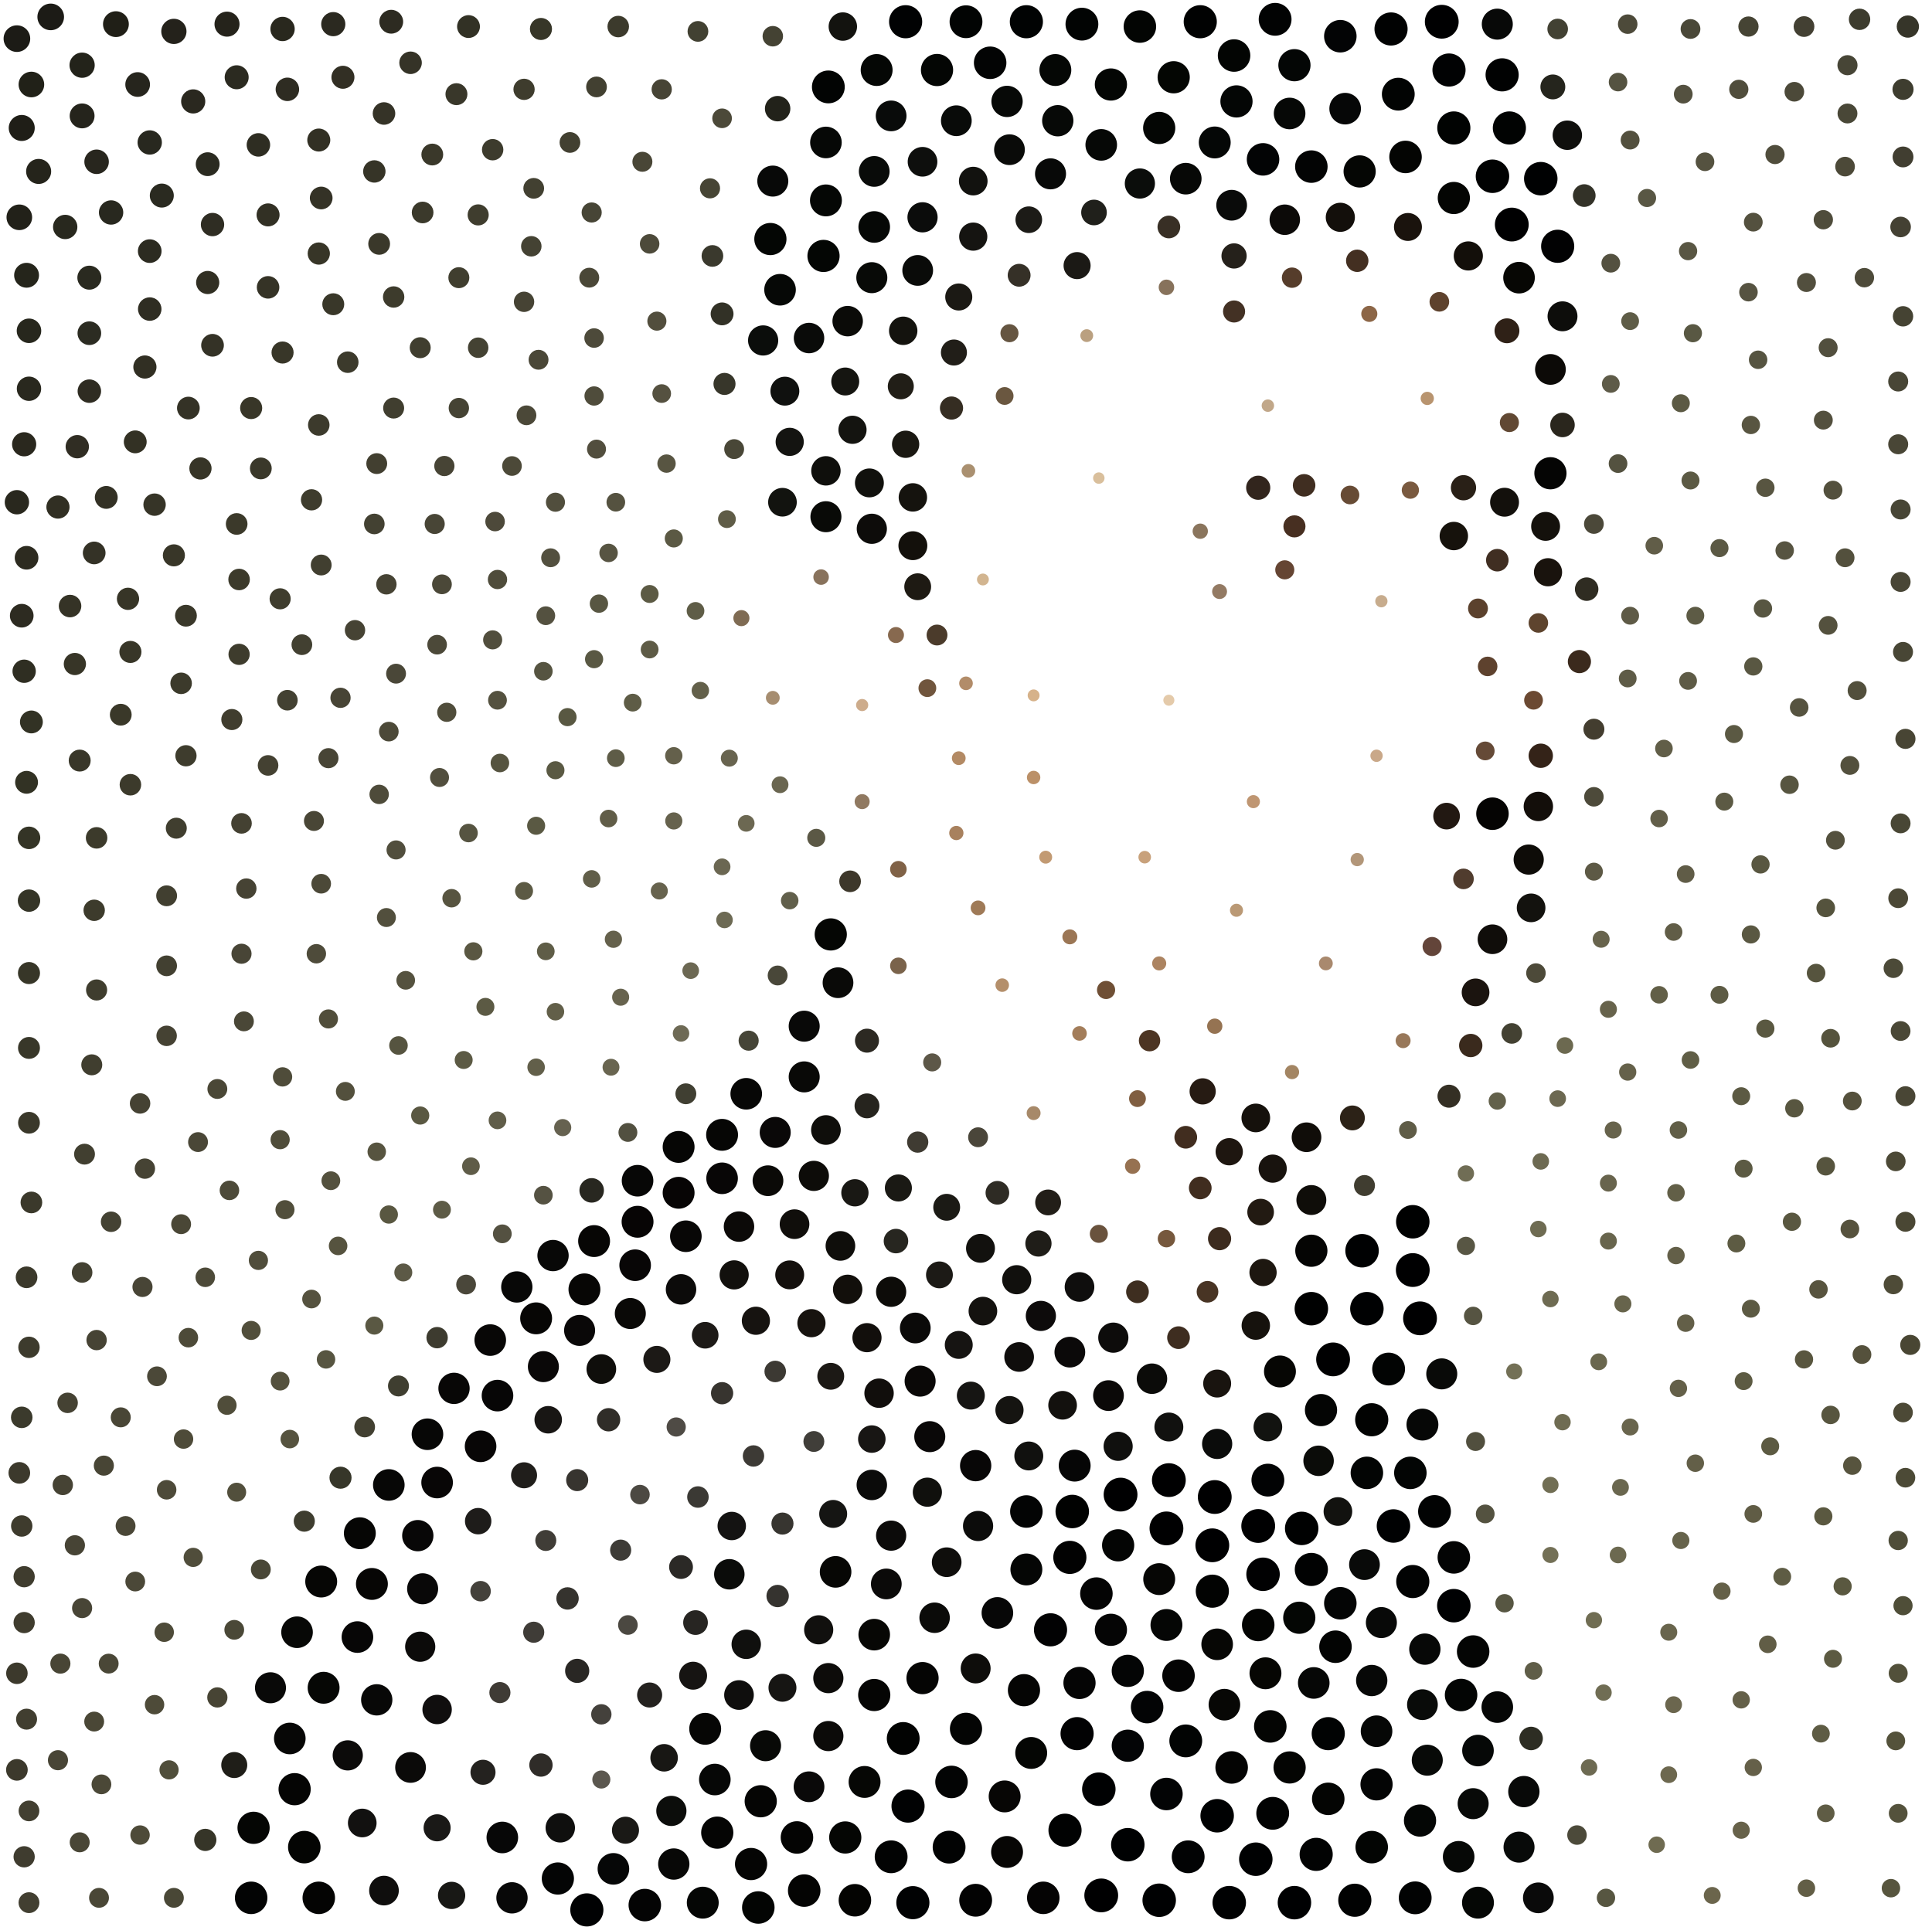 <?xml version="1.0" standalone="no" ?>
<!DOCTYPE svg PUBLIC "-//W3C//DTD SVG 1.1//EN" "http://www.w3.org/Graphics/SVG/1.1/DTD/svg11.dtd">
<svg width="800px" height="798px" xmlns="http://www.w3.org/2000/svg" version="1.1" >
	<circle cx="351" cy="133" r="6.306" fill="rgb(11,11,8)" />
	<circle cx="504" cy="598" r="6.25" fill="rgb(11,12,11)" />
	<circle cx="174" cy="682" r="6.25" fill="rgb(12,11,10)" />
	<circle cx="689" cy="310" r="3.646" fill="rgb(97,94,72)" />
	<circle cx="380" cy="473" r="4.403" fill="rgb(63,59,50)" />
	<circle cx="732" cy="681" r="3.646" fill="rgb(97,93,70)" />
	<circle cx="208" cy="761" r="6.542" fill="rgb(7,7,7)" />
	<circle cx="362" cy="702" r="6.667" fill="rgb(5,5,4)" />
	<circle cx="306" cy="702" r="6.14" fill="rgb(15,14,13)" />
	<circle cx="528" cy="8" r="6.796" fill="rgb(2,3,3)" />
	<circle cx="156" cy="704" r="6.481" fill="rgb(8,8,7)" />
	<circle cx="10" cy="278" r="4.828" fill="rgb(47,46,34)" />
	<circle cx="647" cy="589" r="3.398" fill="rgb(111,108,82)" />
	<circle cx="272" cy="563" r="5.6" fill="rgb(28,25,22)" />
	<circle cx="9" cy="632" r="4.43" fill="rgb(62,59,45)" />
	<circle cx="292" cy="553" r="5.512" fill="rgb(29,26,23)" />
	<circle cx="205" cy="216" r="4.046" fill="rgb(77,73,58)" />
	<circle cx="33" cy="763" r="4.142" fill="rgb(73,70,54)" />
	<circle cx="618" cy="337" r="6.731" fill="rgb(5,4,3)" />
	<circle cx="395" cy="146" r="5.385" fill="rgb(33,30,24)" />
	<circle cx="299" cy="488" r="6.542" fill="rgb(8,6,6)" />
	<circle cx="565" cy="648" r="6.364" fill="rgb(9,10,9)" />
	<circle cx="54" cy="270" r="4.575" fill="rgb(56,54,40)" />
	<circle cx="322" cy="661" r="4.636" fill="rgb(53,51,47)" />
	<circle cx="789" cy="306" r="4.167" fill="rgb(72,69,52)" />
	<circle cx="785" cy="721" r="3.889" fill="rgb(84,82,59)" />
	<circle cx="381" cy="572" r="6.422" fill="rgb(10,8,7)" />
	<circle cx="117" cy="146" r="4.575" fill="rgb(56,54,40)" />
	<circle cx="671" cy="616" r="3.483" fill="rgb(106,103,79)" />
	<circle cx="248" cy="250" r="3.804" fill="rgb(88,86,66)" />
	<circle cx="635" cy="290" r="3.889" fill="rgb(107,73,50)" />
	<circle cx="246" cy="514" r="6.604" fill="rgb(7,6,5)" />
	<circle cx="8" cy="610" r="4.487" fill="rgb(60,57,44)" />
	<circle cx="607" cy="516" r="3.784" fill="rgb(88,86,68)" />
	<circle cx="343" cy="719" r="6.25" fill="rgb(12,11,9)" />
	<circle cx="764" cy="231" r="3.911" fill="rgb(83,80,61)" />
	<circle cx="59" cy="533" r="4.167" fill="rgb(72,69,54)" />
	<circle cx="642" cy="644" r="3.333" fill="rgb(115,112,86)" />
	<circle cx="41" cy="786" r="4.118" fill="rgb(74,71,54)" />
	<circle cx="657" cy="244" r="4.861" fill="rgb(47,44,34)" />
	<circle cx="562" cy="356" r="2.745" fill="rgb(178,150,121)" />
	<circle cx="184" cy="193" r="4.192" fill="rgb(71,68,53)" />
	<circle cx="786" cy="693" r="3.933" fill="rgb(82,80,58)" />
	<circle cx="320" cy="289" r="2.857" fill="rgb(166,141,112)" />
	<circle cx="455" cy="741" r="6.931" fill="rgb(0,1,2)" />
	<circle cx="427" cy="726" r="6.604" fill="rgb(5,6,4)" />
	<circle cx="264" cy="489" r="6.542" fill="rgb(7,7,6)" />
	<circle cx="112" cy="699" r="6.422" fill="rgb(9,9,8)" />
	<circle cx="585" cy="526" r="7" fill="rgb(0,0,1)" />
	<circle cx="425" cy="9" r="6.863" fill="rgb(1,3,3)" />
	<circle cx="787" cy="241" r="4.142" fill="rgb(73,70,54)" />
	<circle cx="374" cy="137" r="5.882" fill="rgb(20,19,14)" />
	<circle cx="246" cy="140" r="4.046" fill="rgb(77,74,58)" />
	<circle cx="56" cy="655" r="4.094" fill="rgb(75,72,56)" />
	<circle cx="256" cy="11" r="4.459" fill="rgb(60,58,44)" />
	<circle cx="217" cy="37" r="4.403" fill="rgb(62,60,45)" />
	<circle cx="483" cy="743" r="6.731" fill="rgb(3,4,5)" />
	<circle cx="735" cy="64" r="3.977" fill="rgb(80,77,60)" />
	<circle cx="167" cy="527" r="3.723" fill="rgb(92,89,70)" />
	<circle cx="375" cy="184" r="5.645" fill="rgb(26,24,18)" />
	<circle cx="321" cy="568" r="4.459" fill="rgb(60,57,51)" />
	<circle cx="394" cy="169" r="4.795" fill="rgb(53,45,34)" />
	<circle cx="567" cy="130" r="3.333" fill="rgb(140,102,71)" />
	<circle cx="631" cy="742" r="6.481" fill="rgb(8,9,8)" />
	<circle cx="67" cy="81" r="4.965" fill="rgb(42,42,32)" />
	<circle cx="786" cy="372" r="4.094" fill="rgb(75,72,54)" />
	<circle cx="437" cy="29" r="6.604" fill="rgb(5,7,5)" />
	<circle cx="64" cy="209" r="4.636" fill="rgb(54,52,39)" />
	<circle cx="638" cy="313" r="5.036" fill="rgb(52,35,24)" />
	<circle cx="133" cy="366" r="4.07" fill="rgb(76,73,56)" />
	<circle cx="787" cy="427" r="4.094" fill="rgb(74,72,54)" />
	<circle cx="335" cy="740" r="6.364" fill="rgb(10,9,9)" />
	<circle cx="94" cy="10" r="5.185" fill="rgb(37,35,27)" />
	<circle cx="117" cy="12" r="5.036" fill="rgb(41,40,30)" />
	<circle cx="407" cy="543" r="5.932" fill="rgb(20,18,15)" />
	<circle cx="380" cy="112" r="6.364" fill="rgb(10,11,9)" />
	<circle cx="57" cy="35" r="5.109" fill="rgb(38,37,29)" />
	<circle cx="687" cy="412" r="3.627" fill="rgb(98,95,71)" />
	<circle cx="131" cy="395" r="4.023" fill="rgb(78,75,58)" />
	<circle cx="726" cy="92" r="3.889" fill="rgb(84,81,63)" />
	<circle cx="675" cy="58" r="3.911" fill="rgb(83,80,62)" />
	<circle cx="589" cy="706" r="6.364" fill="rgb(9,11,9)" />
	<circle cx="638" cy="74" r="6.931" fill="rgb(0,1,2)" />
	<circle cx="80" cy="42" r="5" fill="rgb(42,40,31)" />
	<circle cx="154" cy="656" r="6.604" fill="rgb(7,6,5)" />
	<circle cx="348" cy="516" r="6.14" fill="rgb(15,14,11)" />
	<circle cx="129" cy="207" r="4.403" fill="rgb(62,60,45)" />
	<circle cx="709" cy="785" r="3.5" fill="rgb(107,101,76)" />
	<circle cx="254" cy="774" r="6.542" fill="rgb(6,7,7)" />
	<circle cx="149" cy="635" r="6.604" fill="rgb(6,6,5)" />
	<circle cx="230" cy="319" r="3.743" fill="rgb(90,89,67)" />
	<circle cx="730" cy="252" r="3.804" fill="rgb(88,86,66)" />
	<circle cx="476" cy="431" r="4.43" fill="rgb(77,53,35)" />
	<circle cx="588" cy="754" r="6.667" fill="rgb(4,6,5)" />
	<circle cx="359" cy="554" r="6.034" fill="rgb(18,15,12)" />
	<circle cx="12" cy="403" r="4.575" fill="rgb(55,54,40)" />
	<circle cx="354" cy="787" r="6.731" fill="rgb(4,4,2)" />
	<circle cx="392" cy="647" r="6.14" fill="rgb(15,14,12)" />
	<circle cx="70" cy="733" r="3.977" fill="rgb(80,78,59)" />
	<circle cx="329" cy="507" r="6.14" fill="rgb(16,14,11)" />
	<circle cx="372" cy="492" r="5.6" fill="rgb(26,25,20)" />
	<circle cx="282" cy="428" r="3.415" fill="rgb(110,106,85)" />
	<circle cx="78" cy="554" r="4.046" fill="rgb(77,74,56)" />
	<circle cx="765" cy="47" r="4.118" fill="rgb(73,71,55)" />
	<circle cx="362" cy="71" r="6.364" fill="rgb(9,11,9)" />
	<circle cx="143" cy="452" r="3.911" fill="rgb(83,80,61)" />
	<circle cx="136" cy="314" r="4.167" fill="rgb(72,69,54)" />
	<circle cx="543" cy="69" r="6.731" fill="rgb(3,4,4)" />
	<circle cx="310" cy="431" r="4.167" fill="rgb(70,69,55)" />
	<circle cx="539" cy="633" r="6.931" fill="rgb(0,1,1)" />
	<circle cx="519" cy="332" r="2.713" fill="rgb(191,150,114)" />
	<circle cx="575" cy="567" r="6.796" fill="rgb(2,4,3)" />
	<circle cx="306" cy="508" r="6.306" fill="rgb(12,10,8)" />
	<circle cx="447" cy="533" r="6.14" fill="rgb(15,14,13)" />
	<circle cx="382" cy="90" r="6.25" fill="rgb(11,12,11)" />
	<circle cx="204" cy="265" r="3.955" fill="rgb(81,78,61)" />
	<circle cx="491" cy="721" r="6.796" fill="rgb(2,4,3)" />
	<circle cx="233" cy="467" r="3.553" fill="rgb(102,98,80)" />
	<circle cx="475" cy="707" r="6.731" fill="rgb(3,4,5)" />
	<circle cx="69" cy="400" r="4.294" fill="rgb(66,64,49)" />
	<circle cx="367" cy="656" r="6.364" fill="rgb(11,10,9)" />
	<circle cx="78" cy="169" r="4.698" fill="rgb(52,50,38)" />
	<circle cx="34" cy="666" r="4.167" fill="rgb(72,69,54)" />
	<circle cx="53" cy="248" r="4.605" fill="rgb(55,53,39)" />
	<circle cx="712" cy="412" r="3.704" fill="rgb(93,91,68)" />
	<circle cx="369" cy="535" r="6.25" fill="rgb(13,12,9)" />
	<circle cx="460" cy="35" r="6.667" fill="rgb(4,6,4)" />
	<circle cx="388" cy="263" r="4.321" fill="rgb(75,59,43)" />
	<circle cx="405" cy="471" r="4.118" fill="rgb(74,70,58)" />
	<circle cx="714" cy="332" r="3.723" fill="rgb(92,90,68)" />
	<circle cx="443" cy="388" r="3.097" fill="rgb(155,118,85)" />
	<circle cx="37" cy="115" r="4.965" fill="rgb(42,42,32)" />
	<circle cx="610" cy="684" r="6.731" fill="rgb(4,5,4)" />
	<circle cx="784" cy="532" r="4.023" fill="rgb(78,75,55)" />
	<circle cx="606" cy="202" r="5.224" fill="rgb(41,32,23)" />
	<circle cx="182" cy="322" r="3.933" fill="rgb(82,79,62)" />
	<circle cx="418" cy="584" r="5.833" fill="rgb(21,20,17)" />
	<circle cx="497" cy="492" r="4.698" fill="rgb(64,45,31)" />
	<circle cx="163" cy="169" r="4.348" fill="rgb(64,62,47)" />
	<circle cx="524" cy="693" r="6.604" fill="rgb(6,6,3)" />
	<circle cx="543" cy="518" r="6.667" fill="rgb(5,5,4)" />
	<circle cx="483" cy="673" r="6.604" fill="rgb(5,6,5)" />
	<circle cx="695" cy="575" r="3.59" fill="rgb(100,96,73)" />
	<circle cx="347" cy="407" r="6.364" fill="rgb(10,10,8)" />
	<circle cx="160" cy="380" r="3.933" fill="rgb(82,79,61)" />
	<circle cx="502" cy="640" r="7" fill="rgb(0,0,1)" />
	<circle cx="369" cy="769" r="6.796" fill="rgb(2,3,3)" />
	<circle cx="584" cy="610" r="6.731" fill="rgb(3,5,4)" />
	<circle cx="700" cy="199" r="3.723" fill="rgb(92,90,68)" />
	<circle cx="759" cy="687" r="3.723" fill="rgb(92,90,66)" />
	<circle cx="86" cy="68" r="4.93" fill="rgb(43,43,33)" />
	<circle cx="101" cy="423" r="4.118" fill="rgb(74,71,55)" />
	<circle cx="400" cy="9" r="6.796" fill="rgb(2,4,3)" />
	<circle cx="570" cy="739" r="6.667" fill="rgb(4,5,5)" />
	<circle cx="602" cy="53" r="6.863" fill="rgb(1,3,2)" />
	<circle cx="117" cy="446" r="4" fill="rgb(79,76,58)" />
	<circle cx="467" cy="692" r="6.667" fill="rgb(4,5,5)" />
	<circle cx="286" cy="402" r="3.448" fill="rgb(108,104,83)" />
	<circle cx="325" cy="162" r="5.983" fill="rgb(16,17,15)" />
	<circle cx="361" cy="596" r="5.691" fill="rgb(24,22,20)" />
	<circle cx="511" cy="23" r="6.731" fill="rgb(3,5,3)" />
	<circle cx="24" cy="210" r="4.795" fill="rgb(49,47,35)" />
	<circle cx="463" cy="599" r="6.034" fill="rgb(16,16,14)" />
	<circle cx="568" cy="765" r="6.731" fill="rgb(3,5,3)" />
	<circle cx="68" cy="676" r="4.023" fill="rgb(78,75,57)" />
	<circle cx="86" cy="117" r="4.795" fill="rgb(49,47,35)" />
	<circle cx="720" cy="37" r="3.977" fill="rgb(80,77,60)" />
	<circle cx="7" cy="16" r="5.512" fill="rgb(28,27,22)" />
	<circle cx="183" cy="242" r="4.094" fill="rgb(75,72,56)" />
	<circle cx="75" cy="283" r="4.459" fill="rgb(60,58,43)" />
	<circle cx="379" cy="550" r="6.364" fill="rgb(11,10,9)" />
	<circle cx="327" cy="528" r="5.983" fill="rgb(20,16,13)" />
	<circle cx="520" cy="463" r="5.932" fill="rgb(21,17,12)" />
	<circle cx="404" cy="691" r="6.195" fill="rgb(14,13,11)" />
	<circle cx="386" cy="440" r="3.743" fill="rgb(93,87,72)" />
	<circle cx="713" cy="659" r="3.59" fill="rgb(100,96,72)" />
	<circle cx="608" cy="106" r="6.034" fill="rgb(19,15,10)" />
	<circle cx="99" cy="271" r="4.403" fill="rgb(62,60,45)" />
	<circle cx="675" cy="591" r="3.518" fill="rgb(105,101,77)" />
	<circle cx="755" cy="174" r="3.911" fill="rgb(83,80,62)" />
	<circle cx="357" cy="292" r="2.518" fill="rgb(205,172,140)" />
	<circle cx="126" cy="630" r="4.375" fill="rgb(62,61,47)" />
	<circle cx="212" cy="193" r="4.07" fill="rgb(76,73,56)" />
	<circle cx="304" cy="528" r="6.034" fill="rgb(18,16,13)" />
	<circle cx="261" cy="544" r="6.422" fill="rgb(10,9,7)" />
	<circle cx="668" cy="468" r="3.535" fill="rgb(103,99,76)" />
	<circle cx="181" cy="757" r="5.6" fill="rgb(26,25,23)" />
	<circle cx="561" cy="787" r="6.863" fill="rgb(1,2,2)" />
	<circle cx="274" cy="37" r="4.192" fill="rgb(71,68,53)" />
	<circle cx="480" cy="654" r="6.604" fill="rgb(6,6,5)" />
	<circle cx="675" cy="133" r="3.684" fill="rgb(94,92,71)" />
	<circle cx="218" cy="172" r="4.094" fill="rgb(75,72,56)" />
	<circle cx="320" cy="75" r="6.422" fill="rgb(8,9,8)" />
	<circle cx="245" cy="88" r="4.167" fill="rgb(71,69,54)" />
	<circle cx="718" cy="304" r="3.743" fill="rgb(91,89,67)" />
	<circle cx="72" cy="230" r="4.575" fill="rgb(56,54,40)" />
	<circle cx="543" cy="542" r="6.931" fill="rgb(0,1,1)" />
	<circle cx="312" cy="603" r="4.43" fill="rgb(61,58,53)" />
	<circle cx="483" cy="513" r="3.608" fill="rgb(118,88,61)" />
	<circle cx="44" cy="206" r="4.73" fill="rgb(51,49,37)" />
	<circle cx="455" cy="198" r="2.373" fill="rgb(217,191,156)" />
	<circle cx="525" cy="591" r="5.932" fill="rgb(18,19,16)" />
	<circle cx="733" cy="599" r="3.723" fill="rgb(92,90,66)" />
	<circle cx="562" cy="108" r="4.636" fill="rgb(67,47,33)" />
	<circle cx="461" cy="554" r="6.25" fill="rgb(13,12,11)" />
	<circle cx="118" cy="501" r="3.955" fill="rgb(81,78,59)" />
	<circle cx="330" cy="761" r="6.731" fill="rgb(4,4,3)" />
	<circle cx="111" cy="89" r="4.762" fill="rgb(50,48,36)" />
	<circle cx="324" cy="699" r="5.785" fill="rgb(22,21,19)" />
	<circle cx="352" cy="365" r="4.487" fill="rgb(61,55,42)" />
	<circle cx="597" cy="569" r="6.422" fill="rgb(9,10,8)" />
	<circle cx="453" cy="88" r="5.303" fill="rgb(32,32,27)" />
	<circle cx="637" cy="334" r="6.087" fill="rgb(19,14,10)" />
	<circle cx="174" cy="144" r="4.348" fill="rgb(64,62,47)" />
	<circle cx="618" cy="73" r="6.931" fill="rgb(1,2,2)" />
	<circle cx="120" cy="596" r="3.846" fill="rgb(86,83,63)" />
	<circle cx="611" cy="411" r="5.738" fill="rgb(27,20,15)" />
	<circle cx="753" cy="534" r="3.825" fill="rgb(88,84,63)" />
	<circle cx="181" cy="614" r="6.542" fill="rgb(8,6,6)" />
	<circle cx="126" cy="765" r="6.731" fill="rgb(4,5,3)" />
	<circle cx="425" cy="626" r="6.731" fill="rgb(3,4,4)" />
	<circle cx="159" cy="47" r="4.667" fill="rgb(53,51,39)" />
	<circle cx="629" cy="115" r="6.542" fill="rgb(7,7,4)" />
	<circle cx="125" cy="267" r="4.294" fill="rgb(66,64,49)" />
	<circle cx="523" cy="652" r="6.931" fill="rgb(1,1,2)" />
	<circle cx="767" cy="607" r="3.825" fill="rgb(87,84,62)" />
	<circle cx="26" cy="615" r="4.217" fill="rgb(70,67,52)" />
	<circle cx="138" cy="126" r="4.545" fill="rgb(57,55,41)" />
	<circle cx="32" cy="185" r="4.828" fill="rgb(48,45,35)" />
	<circle cx="226" cy="638" r="4.348" fill="rgb(64,61,55)" />
	<circle cx="693" cy="706" r="3.483" fill="rgb(107,102,78)" />
	<circle cx="576" cy="12" r="6.863" fill="rgb(1,2,2)" />
	<circle cx="13" cy="35" r="5.303" fill="rgb(33,33,24)" />
	<circle cx="418" cy="62" r="6.364" fill="rgb(10,11,9)" />
	<circle cx="309" cy="681" r="6.087" fill="rgb(16,16,14)" />
	<circle cx="56" cy="183" r="4.73" fill="rgb(51,49,36)" />
	<circle cx="666" cy="490" r="3.518" fill="rgb(104,100,77)" />
	<circle cx="505" cy="513" r="4.795" fill="rgb(60,43,30)" />
	<circle cx="120" cy="720" r="6.542" fill="rgb(7,7,6)" />
	<circle cx="431" cy="545" r="6.25" fill="rgb(13,11,11)" />
	<circle cx="324" cy="631" r="4.575" fill="rgb(55,53,48)" />
	<circle cx="12" cy="137" r="5.072" fill="rgb(39,39,29)" />
	<circle cx="547" cy="584" r="6.667" fill="rgb(4,5,4)" />
	<circle cx="343" cy="36" r="6.796" fill="rgb(2,4,3)" />
	<circle cx="58" cy="760" r="4.023" fill="rgb(78,75,57)" />
	<circle cx="299" cy="130" r="4.73" fill="rgb(50,49,38)" />
	<circle cx="243" cy="791" r="6.863" fill="rgb(1,2,3)" />
	<circle cx="148" cy="678" r="6.542" fill="rgb(7,6,6)" />
	<circle cx="754" cy="718" r="3.684" fill="rgb(94,92,68)" />
	<circle cx="488" cy="554" r="4.698" fill="rgb(62,45,32)" />
	<circle cx="656" cy="81" r="4.698" fill="rgb(51,50,40)" />
	<circle cx="60" cy="484" r="4.217" fill="rgb(70,67,52)" />
	<circle cx="500" cy="535" r="4.487" fill="rgb(72,52,36)" />
	<circle cx="195" cy="483" r="3.665" fill="rgb(95,92,72)" />
	<circle cx="392" cy="500" r="5.556" fill="rgb(27,26,21)" />
	<circle cx="230" cy="208" r="3.955" fill="rgb(81,78,61)" />
	<circle cx="404" cy="787" r="6.796" fill="rgb(3,3,3)" />
	<circle cx="37" cy="138" r="4.895" fill="rgb(44,44,34)" />
	<circle cx="416" cy="164" r="3.684" fill="rgb(106,87,64)" />
	<circle cx="246" cy="273" r="3.763" fill="rgb(89,88,67)" />
	<circle cx="105" cy="757" r="6.667" fill="rgb(5,6,4)" />
	<circle cx="382" cy="695" r="6.667" fill="rgb(5,5,4)" />
	<circle cx="98" cy="618" r="3.933" fill="rgb(82,79,60)" />
	<circle cx="60" cy="152" r="4.795" fill="rgb(49,47,35)" />
	<circle cx="546" cy="605" r="6.306" fill="rgb(11,12,9)" />
	<circle cx="405" cy="632" r="6.25" fill="rgb(12,12,11)" />
	<circle cx="572" cy="249" r="2.536" fill="rgb(199,172,141)" />
	<circle cx="267" cy="789" r="6.731" fill="rgb(4,4,4)" />
	<circle cx="686" cy="764" r="3.415" fill="rgb(111,107,81)" />
	<circle cx="712" cy="227" r="3.743" fill="rgb(91,89,68)" />
	<circle cx="566" cy="610" r="6.731" fill="rgb(3,5,4)" />
	<circle cx="309" cy="453" r="6.542" fill="rgb(7,7,6)" />
	<circle cx="532" cy="91" r="6.306" fill="rgb(12,10,8)" />
	<circle cx="62" cy="59" r="5.036" fill="rgb(40,40,31)" />
	<circle cx="756" cy="751" r="3.665" fill="rgb(95,92,69)" />
	<circle cx="239" cy="613" r="4.575" fill="rgb(55,52,47)" />
	<circle cx="456" cy="785" r="7" fill="rgb(0,0,1)" />
	<circle cx="94" cy="582" r="3.977" fill="rgb(80,77,58)" />
	<circle cx="698" cy="362" r="3.665" fill="rgb(96,92,71)" />
	<circle cx="579" cy="39" r="6.796" fill="rgb(2,4,3)" />
	<circle cx="600" cy="454" r="4.762" fill="rgb(52,47,36)" />
	<circle cx="350" cy="761" r="6.667" fill="rgb(5,6,4)" />
	<circle cx="550" cy="718" r="6.863" fill="rgb(1,3,3)" />
	<circle cx="318" cy="489" r="6.364" fill="rgb(11,10,7)" />
	<circle cx="597" cy="9" r="7" fill="rgb(0,0,1)" />
	<circle cx="743" cy="459" r="3.804" fill="rgb(88,86,64)" />
	<circle cx="156" cy="192" r="4.321" fill="rgb(66,63,48)" />
	<circle cx="65" cy="570" r="4.094" fill="rgb(75,72,56)" />
	<circle cx="424" cy="700" r="6.667" fill="rgb(5,5,4)" />
	<circle cx="745" cy="293" r="3.846" fill="rgb(86,83,64)" />
	<circle cx="99" cy="240" r="4.459" fill="rgb(60,58,43)" />
	<circle cx="353" cy="178" r="5.833" fill="rgb(20,20,16)" />
	<circle cx="111" cy="317" r="4.268" fill="rgb(68,65,50)" />
	<circle cx="222" cy="342" r="3.743" fill="rgb(90,89,67)" />
	<circle cx="315" cy="746" r="6.667" fill="rgb(5,5,4)" />
	<circle cx="397" cy="557" r="5.785" fill="rgb(22,20,18)" />
	<circle cx="107" cy="522" r="3.977" fill="rgb(80,77,59)" />
	<circle cx="725" cy="176" r="3.804" fill="rgb(88,85,65)" />
	<circle cx="333" cy="783" r="6.731" fill="rgb(4,4,3)" />
	<circle cx="625" cy="175" r="3.955" fill="rgb(97,72,51)" />
	<circle cx="132" cy="105" r="4.605" fill="rgb(55,53,39)" />
	<circle cx="739" cy="228" r="3.825" fill="rgb(87,84,65)" />
	<circle cx="206" cy="240" r="4" fill="rgb(79,76,59)" />
	<circle cx="438" cy="50" r="6.481" fill="rgb(7,9,7)" />
	<circle cx="633" cy="356" r="6.25" fill="rgb(14,12,8)" />
	<circle cx="371" cy="263" r="3.318" fill="rgb(135,105,79)" />
	<circle cx="758" cy="430" r="3.867" fill="rgb(85,83,61)" />
	<circle cx="69" cy="371" r="4.321" fill="rgb(65,63,48)" />
	<circle cx="785" cy="481" r="4.07" fill="rgb(76,73,54)" />
	<circle cx="327" cy="373" r="3.627" fill="rgb(97,95,75)" />
	<circle cx="393" cy="765" r="6.796" fill="rgb(2,3,3)" />
	<circle cx="159" cy="783" r="6.14" fill="rgb(15,14,13)" />
	<circle cx="691" cy="676" r="3.518" fill="rgb(105,101,77)" />
	<circle cx="8" cy="90" r="5.303" fill="rgb(34,33,25)" />
	<circle cx="444" cy="626" r="6.931" fill="rgb(1,2,1)" />
	<circle cx="33" cy="315" r="4.545" fill="rgb(57,55,41)" />
	<circle cx="535" cy="115" r="4.217" fill="rgb(86,61,43)" />
	<circle cx="474" cy="355" r="2.602" fill="rgb(200,161,123)" />
	<circle cx="415" cy="408" r="2.8" fill="rgb(180,143,107)" />
	<circle cx="748" cy="117" r="3.933" fill="rgb(82,79,62)" />
	<circle cx="699" cy="104" r="3.784" fill="rgb(89,86,67)" />
	<circle cx="28" cy="581" r="4.242" fill="rgb(69,66,51)" />
	<circle cx="299" cy="359" r="3.465" fill="rgb(107,103,82)" />
	<circle cx="183" cy="501" r="3.704" fill="rgb(93,91,70)" />
	<circle cx="104" cy="551" r="3.955" fill="rgb(81,78,59)" />
	<circle cx="48" cy="10" r="5.344" fill="rgb(32,31,23)" />
	<circle cx="624" cy="137" r="5.147" fill="rgb(47,33,23)" />
	<circle cx="527" cy="484" r="5.833" fill="rgb(24,19,14)" />
	<circle cx="509" cy="788" r="6.931" fill="rgb(0,1,2)" />
	<circle cx="623" cy="208" r="5.983" fill="rgb(19,16,12)" />
	<circle cx="616" cy="276" r="4.046" fill="rgb(94,66,46)" />
	<circle cx="316" cy="141" r="6.25" fill="rgb(11,13,11)" />
	<circle cx="45" cy="689" r="4.118" fill="rgb(74,71,55)" />
	<circle cx="319" cy="99" r="6.667" fill="rgb(4,6,4)" />
	<circle cx="536" cy="788" r="6.931" fill="rgb(0,1,2)" />
	<circle cx="498" cy="452" r="5.426" fill="rgb(38,27,19)" />
	<circle cx="635" cy="692" r="3.665" fill="rgb(95,93,72)" />
	<circle cx="181" cy="554" r="4.43" fill="rgb(61,59,47)" />
	<circle cx="783" cy="782" r="3.825" fill="rgb(87,85,62)" />
	<circle cx="133" cy="82" r="4.698" fill="rgb(52,50,38)" />
	<circle cx="435" cy="72" r="6.422" fill="rgb(8,9,8)" />
	<circle cx="610" cy="747" r="6.422" fill="rgb(8,10,8)" />
	<circle cx="555" cy="664" r="6.731" fill="rgb(4,5,5)" />
	<circle cx="82" cy="473" r="4.118" fill="rgb(74,71,55)" />
	<circle cx="663" cy="389" r="3.518" fill="rgb(104,100,77)" />
	<circle cx="40" cy="347" r="4.459" fill="rgb(60,58,43)" />
	<circle cx="40" cy="555" r="4.217" fill="rgb(70,67,52)" />
	<circle cx="260" cy="469" r="3.911" fill="rgb(82,80,64)" />
	<circle cx="766" cy="509" r="3.867" fill="rgb(86,82,61)" />
	<circle cx="433" cy="355" r="2.672" fill="rgb(194,154,115)" />
	<circle cx="165" cy="433" r="3.846" fill="rgb(86,84,64)" />
	<circle cx="660" cy="302" r="4.348" fill="rgb(67,61,47)" />
	<circle cx="157" cy="329" r="4.023" fill="rgb(78,75,58)" />
	<circle cx="637" cy="258" r="4.046" fill="rgb(94,68,46)" />
	<circle cx="212" cy="786" r="6.481" fill="rgb(8,8,8)" />
	<circle cx="58" cy="457" r="4.242" fill="rgb(69,66,51)" />
	<circle cx="255" cy="314" r="3.665" fill="rgb(94,92,71)" />
	<circle cx="102" cy="368" r="4.217" fill="rgb(70,67,52)" />
	<circle cx="786" cy="158" r="4.142" fill="rgb(72,70,54)" />
	<circle cx="618" cy="389" r="6.14" fill="rgb(16,13,10)" />
	<circle cx="301" cy="215" r="3.684" fill="rgb(95,92,71)" />
	<circle cx="483" cy="119" r="3.211" fill="rgb(135,114,91)" />
	<circle cx="511" cy="106" r="5.224" fill="rgb(37,33,27)" />
	<circle cx="344" cy="570" r="5.556" fill="rgb(28,25,21)" />
	<circle cx="374" cy="720" r="6.796" fill="rgb(2,3,2)" />
	<circle cx="190" cy="115" r="4.348" fill="rgb(64,62,47)" />
	<circle cx="428" cy="461" r="2.881" fill="rgb(167,137,105)" />
	<circle cx="295" cy="106" r="4.487" fill="rgb(58,57,45)" />
	<circle cx="323" cy="325" r="3.483" fill="rgb(106,102,80)" />
	<circle cx="606" cy="364" r="4.268" fill="rgb(80,60,46)" />
	<circle cx="225" cy="566" r="6.422" fill="rgb(10,8,8)" />
	<circle cx="252" cy="588" r="4.828" fill="rgb(48,45,40)" />
	<circle cx="338" cy="347" r="3.743" fill="rgb(91,88,69)" />
	<circle cx="11" cy="529" r="4.487" fill="rgb(59,57,43)" />
	<circle cx="477" cy="571" r="6.306" fill="rgb(11,11,9)" />
	<circle cx="245" cy="493" r="5.072" fill="rgb(40,39,32)" />
	<circle cx="700" cy="12" r="4.094" fill="rgb(74,72,56)" />
	<circle cx="378" cy="788" r="6.863" fill="rgb(1,2,3)" />
	<circle cx="458" cy="410" r="3.763" fill="rgb(111,79,53)" />
	<circle cx="729" cy="358" r="3.784" fill="rgb(89,87,65)" />
	<circle cx="641" cy="237" r="5.833" fill="rgb(25,19,13)" />
	<circle cx="725" cy="542" r="3.723" fill="rgb(92,90,67)" />
	<circle cx="642" cy="153" r="6.364" fill="rgb(12,10,7)" />
	<circle cx="39" cy="377" r="4.43" fill="rgb(61,59,44)" />
	<circle cx="266" cy="67" r="4.142" fill="rgb(73,70,54)" />
	<circle cx="787" cy="211" r="4.142" fill="rgb(72,70,54)" />
	<circle cx="170" cy="732" r="6.364" fill="rgb(11,10,9)" />
	<circle cx="645" cy="102" r="6.863" fill="rgb(2,2,3)" />
	<circle cx="600" cy="29" r="6.863" fill="rgb(1,2,3)" />
	<circle cx="764" cy="69" r="4.07" fill="rgb(76,73,56)" />
	<circle cx="585" cy="506" r="6.931" fill="rgb(0,1,1)" />
	<circle cx="12" cy="750" r="4.294" fill="rgb(66,63,49)" />
	<circle cx="667" cy="109" r="3.889" fill="rgb(84,81,64)" />
	<circle cx="674" cy="281" r="3.684" fill="rgb(94,91,71)" />
	<circle cx="637" cy="786" r="6.364" fill="rgb(10,10,10)" />
	<circle cx="288" cy="253" r="3.665" fill="rgb(95,93,71)" />
	<circle cx="323" cy="120" r="6.542" fill="rgb(6,8,6)" />
	<circle cx="459" cy="578" r="6.364" fill="rgb(11,9,8)" />
	<circle cx="34" cy="48" r="5.147" fill="rgb(37,36,28)" />
	<circle cx="217" cy="611" r="5.385" fill="rgb(32,30,27)" />
	<circle cx="400" cy="283" r="2.823" fill="rgb(178,140,105)" />
	<circle cx="394" cy="738" r="6.731" fill="rgb(3,4,4)" />
	<circle cx="568" cy="696" r="6.481" fill="rgb(7,8,7)" />
	<circle cx="642" cy="615" r="3.365" fill="rgb(113,110,84)" />
	<circle cx="321" cy="469" r="6.422" fill="rgb(10,8,8)" />
	<circle cx="413" cy="494" r="4.895" fill="rgb(46,43,36)" />
	<circle cx="724" cy="11" r="4.192" fill="rgb(70,68,52)" />
	<circle cx="693" cy="386" r="3.646" fill="rgb(97,93,71)" />
	<circle cx="666" cy="418" r="3.535" fill="rgb(103,99,76)" />
	<circle cx="309" cy="341" r="3.448" fill="rgb(108,104,82)" />
	<circle cx="467" cy="764" r="6.931" fill="rgb(0,1,2)" />
	<circle cx="225" cy="495" r="3.867" fill="rgb(85,82,66)" />
	<circle cx="341" cy="106" r="6.667" fill="rgb(4,6,4)" />
	<circle cx="564" cy="518" r="6.931" fill="rgb(0,1,2)" />
	<circle cx="272" cy="133" r="3.955" fill="rgb(82,78,61)" />
	<circle cx="726" cy="732" r="3.59" fill="rgb(101,96,73)" />
	<circle cx="421" cy="530" r="6.034" fill="rgb(17,16,13)" />
	<circle cx="612" cy="788" r="6.604" fill="rgb(5,7,5)" />
	<circle cx="132" cy="786" r="6.731" fill="rgb(4,4,3)" />
	<circle cx="324" cy="208" r="5.932" fill="rgb(18,19,15)" />
	<circle cx="300" cy="381" r="3.431" fill="rgb(109,106,84)" />
	<circle cx="747" cy="563" r="3.784" fill="rgb(89,86,63)" />
	<circle cx="11" cy="231" r="4.895" fill="rgb(45,43,32)" />
	<circle cx="357" cy="332" r="3.111" fill="rgb(144,121,97)" />
	<circle cx="229" cy="520" r="6.481" fill="rgb(8,8,7)" />
	<circle cx="467" cy="723" r="6.667" fill="rgb(4,5,6)" />
	<circle cx="299" cy="577" r="4.605" fill="rgb(55,52,47)" />
	<circle cx="278" cy="750" r="6.25" fill="rgb(12,13,11)" />
	<circle cx="302" cy="652" r="6.306" fill="rgb(11,12,10)" />
	<circle cx="170" cy="26" r="4.667" fill="rgb(53,51,39)" />
	<circle cx="612" cy="252" r="4.118" fill="rgb(91,65,45)" />
	<circle cx="344" cy="387" r="6.667" fill="rgb(5,6,4)" />
	<circle cx="362" cy="677" r="6.542" fill="rgb(7,7,5)" />
	<circle cx="584" cy="203" r="3.571" fill="rgb(121,89,63)" />
	<circle cx="405" cy="376" r="3.057" fill="rgb(159,122,87)" />
	<circle cx="418" cy="138" r="3.743" fill="rgb(101,85,65)" />
	<circle cx="95" cy="493" r="4.046" fill="rgb(77,74,57)" />
	<circle cx="288" cy="672" r="5.109" fill="rgb(39,37,34)" />
	<circle cx="13" cy="299" r="4.73" fill="rgb(50,50,36)" />
	<circle cx="706" cy="67" r="3.867" fill="rgb(85,82,64)" />
	<circle cx="299" cy="49" r="4.07" fill="rgb(76,73,57)" />
	<circle cx="454" cy="660" r="6.731" fill="rgb(4,4,4)" />
	<circle cx="7" cy="208" r="5.036" fill="rgb(41,40,30)" />
	<circle cx="322" cy="404" r="4.118" fill="rgb(73,71,57)" />
	<circle cx="224" cy="12" r="4.575" fill="rgb(55,54,40)" />
	<circle cx="342" cy="195" r="6.087" fill="rgb(15,15,12)" />
	<circle cx="396" cy="50" r="6.364" fill="rgb(9,11,9)" />
	<circle cx="260" cy="673" r="4.07" fill="rgb(75,72,65)" />
	<circle cx="129" cy="538" r="3.867" fill="rgb(85,82,63)" />
	<circle cx="97" cy="731" r="5.385" fill="rgb(31,30,24)" />
	<circle cx="417" cy="42" r="6.481" fill="rgb(7,9,7)" />
	<circle cx="416" cy="744" r="6.604" fill="rgb(7,6,5)" />
	<circle cx="269" cy="702" r="5.185" fill="rgb(36,34,31)" />
	<circle cx="627" cy="568" r="3.333" fill="rgb(115,112,86)" />
	<circle cx="141" cy="612" r="4.575" fill="rgb(54,54,41)" />
	<circle cx="724" cy="121" r="3.846" fill="rgb(86,83,65)" />
	<circle cx="340" cy="239" r="3.211" fill="rgb(136,114,92)" />
	<circle cx="345" cy="627" r="5.785" fill="rgb(21,21,19)" />
	<circle cx="240" cy="551" r="6.422" fill="rgb(10,8,8)" />
	<circle cx="75" cy="507" r="4.118" fill="rgb(74,71,54)" />
	<circle cx="232" cy="757" r="6.087" fill="rgb(15,15,14)" />
	<circle cx="509" cy="477" r="5.645" fill="rgb(30,22,16)" />
	<circle cx="188" cy="575" r="6.481" fill="rgb(8,7,6)" />
	<circle cx="29" cy="251" r="4.667" fill="rgb(53,51,38)" />
	<circle cx="694" cy="494" r="3.627" fill="rgb(98,95,71)" />
	<circle cx="674" cy="10" r="4.046" fill="rgb(77,74,58)" />
	<circle cx="743" cy="38" r="4.07" fill="rgb(76,73,57)" />
	<circle cx="246" cy="164" r="4" fill="rgb(79,76,59)" />
	<circle cx="653" cy="760" r="4.046" fill="rgb(76,74,58)" />
	<circle cx="223" cy="149" r="4.118" fill="rgb(74,71,55)" />
	<circle cx="116" cy="572" r="3.889" fill="rgb(84,81,61)" />
	<circle cx="46" cy="88" r="5.036" fill="rgb(40,40,31)" />
	<circle cx="165" cy="574" r="4.348" fill="rgb(63,62,48)" />
	<circle cx="307" cy="256" r="3.333" fill="rgb(127,107,83)" />
	<circle cx="389" cy="528" r="5.556" fill="rgb(28,26,22)" />
	<circle cx="273" cy="369" r="3.535" fill="rgb(103,99,78)" />
	<circle cx="156" cy="477" r="3.825" fill="rgb(87,84,64)" />
	<circle cx="263" cy="524" r="6.542" fill="rgb(8,6,6)" />
	<circle cx="443" cy="560" r="6.364" fill="rgb(11,9,9)" />
	<circle cx="530" cy="568" r="6.604" fill="rgb(6,6,4)" />
	<circle cx="605" cy="702" r="6.731" fill="rgb(3,5,4)" />
	<circle cx="175" cy="658" r="6.422" fill="rgb(9,8,8)" />
	<circle cx="404" cy="607" r="6.481" fill="rgb(8,7,7)" />
	<circle cx="11" cy="712" r="4.348" fill="rgb(65,62,48)" />
	<circle cx="456" cy="60" r="6.542" fill="rgb(6,8,6)" />
	<circle cx="541" cy="471" r="6.14" fill="rgb(16,13,9)" />
	<circle cx="335" cy="140" r="6.306" fill="rgb(10,11,9)" />
	<circle cx="593" cy="392" r="3.955" fill="rgb(99,69,58)" />
	<circle cx="544" cy="697" r="6.542" fill="rgb(6,7,6)" />
	<circle cx="425" cy="650" r="6.604" fill="rgb(5,6,5)" />
	<circle cx="137" cy="489" r="3.889" fill="rgb(84,81,62)" />
	<circle cx="565" cy="491" r="4.348" fill="rgb(64,61,48)" />
	<circle cx="299" cy="470" r="6.604" fill="rgb(6,6,5)" />
	<circle cx="43" cy="607" r="4.167" fill="rgb(72,69,53)" />
	<circle cx="201" cy="417" r="3.723" fill="rgb(92,90,68)" />
	<circle cx="765" cy="27" r="4.167" fill="rgb(71,69,54)" />
	<circle cx="770" cy="8" r="4.43" fill="rgb(61,60,46)" />
	<circle cx="337" cy="487" r="6.25" fill="rgb(13,12,9)" />
	<circle cx="756" cy="483" r="3.846" fill="rgb(86,84,62)" />
	<circle cx="222" cy="442" r="3.627" fill="rgb(98,95,74)" />
	<circle cx="604" cy="769" r="6.542" fill="rgb(6,8,6)" />
	<circle cx="7" cy="733" r="4.487" fill="rgb(60,57,44)" />
	<circle cx="441" cy="758" r="6.863" fill="rgb(1,2,2)" />
	<circle cx="521" cy="202" r="5" fill="rgb(50,37,29)" />
	<circle cx="350" cy="158" r="5.785" fill="rgb(21,21,17)" />
	<circle cx="694" cy="520" r="3.608" fill="rgb(99,95,72)" />
	<circle cx="446" cy="110" r="5.6" fill="rgb(27,25,21)" />
	<circle cx="428" cy="288" r="2.465" fill="rgb(214,178,138)" />
	<circle cx="50" cy="587" r="4.142" fill="rgb(73,70,54)" />
	<circle cx="203" cy="555" r="6.542" fill="rgb(8,7,6)" />
	<circle cx="422" cy="562" r="6.14" fill="rgb(15,13,12)" />
	<circle cx="247" cy="36" r="4.294" fill="rgb(66,64,49)" />
	<circle cx="369" cy="636" r="6.25" fill="rgb(12,11,10)" />
	<circle cx="503" cy="59" r="6.604" fill="rgb(5,7,6)" />
	<circle cx="410" cy="26" r="6.731" fill="rgb(3,4,4)" />
	<circle cx="583" cy="468" r="3.684" fill="rgb(95,92,71)" />
	<circle cx="504" cy="681" r="6.542" fill="rgb(7,7,5)" />
	<circle cx="83" cy="194" r="4.605" fill="rgb(55,53,39)" />
	<circle cx="426" cy="91" r="5.512" fill="rgb(28,27,23)" />
	<circle cx="174" cy="462" r="3.763" fill="rgb(90,88,66)" />
	<circle cx="147" cy="261" r="4.217" fill="rgb(70,67,52)" />
	<circle cx="72" cy="786" r="4.118" fill="rgb(73,71,54)" />
	<circle cx="76" cy="596" r="4.023" fill="rgb(78,75,57)" />
	<circle cx="502" cy="659" r="6.863" fill="rgb(2,3,2)" />
	<circle cx="645" cy="455" r="3.448" fill="rgb(108,104,81)" />
	<circle cx="235" cy="662" r="4.636" fill="rgb(53,51,46)" />
	<circle cx="791" cy="557" r="4.167" fill="rgb(73,70,51)" />
	<circle cx="504" cy="752" r="6.931" fill="rgb(0,1,2)" />
	<circle cx="670" cy="192" r="3.867" fill="rgb(84,82,64)" />
	<circle cx="384" cy="285" r="3.684" fill="rgb(112,85,61)" />
	<circle cx="484" cy="290" r="2.288" fill="rgb(228,202,170)" />
	<circle cx="788" cy="665" r="3.977" fill="rgb(79,78,56)" />
	<circle cx="362" cy="94" r="6.542" fill="rgb(6,8,6)" />
	<circle cx="572" cy="672" r="6.422" fill="rgb(8,9,8)" />
	<circle cx="88" cy="143" r="4.698" fill="rgb(52,50,38)" />
	<circle cx="511" cy="129" r="4.575" fill="rgb(67,49,36)" />
	<circle cx="602" cy="665" r="6.931" fill="rgb(0,1,2)" />
	<circle cx="626" cy="93" r="7" fill="rgb(0,0,1)" />
	<circle cx="674" cy="444" r="3.571" fill="rgb(101,97,74)" />
	<circle cx="553" cy="682" r="6.731" fill="rgb(3,4,3)" />
	<circle cx="784" cy="401" r="4.046" fill="rgb(76,74,56)" />
	<circle cx="463" cy="640" r="6.667" fill="rgb(4,5,4)" />
	<circle cx="397" cy="123" r="5.6" fill="rgb(27,25,20)" />
	<circle cx="236" cy="59" r="4.294" fill="rgb(66,64,49)" />
	<circle cx="695" cy="468" r="3.627" fill="rgb(97,94,71)" />
	<circle cx="472" cy="76" r="6.25" fill="rgb(11,13,11)" />
	<circle cx="264" cy="506" r="6.604" fill="rgb(7,5,5)" />
	<circle cx="296" cy="737" r="6.542" fill="rgb(6,7,6)" />
	<circle cx="670" cy="644" r="3.448" fill="rgb(108,105,80)" />
	<circle cx="164" cy="279" r="4.118" fill="rgb(74,71,56)" />
	<circle cx="521" cy="632" r="7" fill="rgb(0,0,1)" />
	<circle cx="40" cy="67" r="5.072" fill="rgb(40,38,30)" />
	<circle cx="133" cy="655" r="6.604" fill="rgb(6,6,5)" />
	<circle cx="194" cy="11" r="4.73" fill="rgb(50,49,37)" />
	<circle cx="12" cy="788" r="4.321" fill="rgb(66,63,49)" />
	<circle cx="192" cy="439" r="3.723" fill="rgb(92,90,68)" />
	<circle cx="763" cy="657" r="3.763" fill="rgb(90,88,64)" />
	<circle cx="12" cy="558" r="4.43" fill="rgb(61,59,45)" />
	<circle cx="290" cy="286" r="3.608" fill="rgb(99,96,74)" />
	<circle cx="378" cy="206" r="5.882" fill="rgb(21,19,14)" />
	<circle cx="643" cy="36" r="5.147" fill="rgb(37,37,29)" />
	<circle cx="98" cy="217" r="4.487" fill="rgb(59,57,42)" />
	<circle cx="510" cy="85" r="6.364" fill="rgb(10,11,10)" />
	<circle cx="207" cy="701" r="4.375" fill="rgb(63,59,53)" />
	<circle cx="9" cy="53" r="5.385" fill="rgb(31,30,23)" />
	<circle cx="194" cy="345" r="3.846" fill="rgb(86,84,65)" />
	<circle cx="217" cy="125" r="4.217" fill="rgb(70,67,52)" />
	<circle cx="228" cy="231" r="3.911" fill="rgb(83,80,63)" />
	<circle cx="554" cy="626" r="5.932" fill="rgb(18,18,15)" />
	<circle cx="725" cy="387" r="3.763" fill="rgb(90,88,66)" />
	<circle cx="257" cy="413" r="3.535" fill="rgb(103,99,78)" />
	<circle cx="634" cy="376" r="5.932" fill="rgb(19,18,14)" />
	<circle cx="642" cy="538" r="3.415" fill="rgb(110,107,82)" />
	<circle cx="534" cy="47" r="6.542" fill="rgb(6,8,6)" />
	<circle cx="660" cy="217" r="4.094" fill="rgb(75,72,57)" />
	<circle cx="497" cy="9" r="6.863" fill="rgb(1,2,2)" />
	<circle cx="586" cy="786" r="6.796" fill="rgb(2,3,3)" />
	<circle cx="612" cy="725" r="6.542" fill="rgb(6,8,7)" />
	<circle cx="450" cy="139" r="2.652" fill="rgb(186,160,128)" />
	<circle cx="758" cy="586" r="3.825" fill="rgb(87,85,63)" />
	<circle cx="150" cy="755" r="5.932" fill="rgb(18,17,16)" />
	<circle cx="371" cy="514" r="5.072" fill="rgb(39,38,32)" />
	<circle cx="682" cy="82" r="3.763" fill="rgb(89,87,68)" />
	<circle cx="696" cy="167" r="3.723" fill="rgb(92,90,68)" />
	<circle cx="670" cy="34" r="3.846" fill="rgb(85,83,65)" />
	<circle cx="346" cy="651" r="6.542" fill="rgb(7,7,5)" />
	<circle cx="581" cy="431" r="3.097" fill="rgb(152,120,90)" />
	<circle cx="252" cy="229" r="3.825" fill="rgb(87,84,66)" />
	<circle cx="52" cy="632" r="4.118" fill="rgb(74,71,55)" />
	<circle cx="658" cy="732" r="3.415" fill="rgb(109,106,82)" />
	<circle cx="560" cy="463" r="5.147" fill="rgb(44,34,23)" />
	<circle cx="108" cy="650" r="4.118" fill="rgb(73,71,55)" />
	<circle cx="297" cy="759" r="6.667" fill="rgb(5,5,4)" />
	<circle cx="536" cy="218" r="4.575" fill="rgb(71,47,33)" />
	<circle cx="566" cy="542" r="6.931" fill="rgb(0,1,2)" />
	<circle cx="620" cy="707" r="6.542" fill="rgb(6,7,6)" />
	<circle cx="292" cy="716" r="6.604" fill="rgb(6,6,5)" />
	<circle cx="512" cy="377" r="2.703" fill="rgb(186,153,117)" />
	<circle cx="577" cy="632" r="6.931" fill="rgb(0,1,2)" />
	<circle cx="387" cy="670" r="6.306" fill="rgb(11,11,9)" />
	<circle cx="596" cy="125" r="4.07" fill="rgb(94,66,45)" />
	<circle cx="189" cy="39" r="4.545" fill="rgb(57,55,42)" />
	<circle cx="760" cy="348" r="3.889" fill="rgb(84,81,62)" />
	<circle cx="40" cy="410" r="4.375" fill="rgb(63,61,46)" />
	<circle cx="378" cy="226" r="5.983" fill="rgb(19,16,11)" />
	<circle cx="280" cy="591" r="3.977" fill="rgb(79,75,69)" />
	<circle cx="140" cy="516" r="3.846" fill="rgb(86,83,63)" />
	<circle cx="342" cy="83" r="6.604" fill="rgb(5,7,5)" />
	<circle cx="789" cy="506" r="4.142" fill="rgb(74,71,52)" />
	<circle cx="591" cy="729" r="6.422" fill="rgb(8,10,8)" />
	<circle cx="430" cy="515" r="5.426" fill="rgb(31,29,24)" />
	<circle cx="428" cy="322" r="2.778" fill="rgb(187,144,104)" />
	<circle cx="559" cy="205" r="3.867" fill="rgb(103,75,53)" />
	<circle cx="521" cy="673" r="6.731" fill="rgb(3,4,2)" />
	<circle cx="144" cy="727" r="6.25" fill="rgb(12,11,10)" />
	<circle cx="31" cy="275" r="4.605" fill="rgb(55,53,39)" />
	<circle cx="728" cy="149" r="3.825" fill="rgb(86,84,65)" />
	<circle cx="181" cy="708" r="6.087" fill="rgb(16,14,14)" />
	<circle cx="697" cy="39" r="3.889" fill="rgb(84,81,64)" />
	<circle cx="540" cy="201" r="4.667" fill="rgb(64,46,33)" />
	<circle cx="314" cy="790" r="6.731" fill="rgb(3,5,3)" />
	<circle cx="549" cy="399" r="2.869" fill="rgb(169,137,110)" />
	<circle cx="472" cy="11" r="6.731" fill="rgb(3,5,3)" />
	<circle cx="225" cy="278" r="3.846" fill="rgb(86,84,65)" />
	<circle cx="339" cy="675" r="6.034" fill="rgb(17,16,14)" />
	<circle cx="772" cy="115" r="4.023" fill="rgb(78,75,58)" />
	<circle cx="104" cy="786" r="6.731" fill="rgb(3,4,4)" />
	<circle cx="313" cy="547" r="5.833" fill="rgb(22,19,16)" />
	<circle cx="484" cy="94" r="4.698" fill="rgb(56,47,37)" />
	<circle cx="327" cy="183" r="5.833" fill="rgb(20,20,17)" />
	<circle cx="722" cy="572" r="3.704" fill="rgb(93,91,67)" />
	<circle cx="90" cy="451" r="4.118" fill="rgb(74,71,54)" />
	<circle cx="279" cy="340" r="3.553" fill="rgb(102,98,77)" />
	<circle cx="207" cy="316" r="3.846" fill="rgb(86,84,64)" />
	<circle cx="161" cy="503" r="3.784" fill="rgb(89,87,65)" />
	<circle cx="73" cy="343" r="4.348" fill="rgb(64,62,47)" />
	<circle cx="786" cy="751" r="3.889" fill="rgb(84,82,60)" />
	<circle cx="685" cy="226" r="3.646" fill="rgb(97,93,72)" />
	<circle cx="255" cy="208" r="3.867" fill="rgb(85,82,64)" />
	<circle cx="512" cy="42" r="6.667" fill="rgb(4,6,5)" />
	<circle cx="227" cy="588" r="5.691" fill="rgb(24,22,20)" />
	<circle cx="257" cy="642" r="4.375" fill="rgb(62,60,55)" />
	<circle cx="536" cy="27" r="6.667" fill="rgb(4,6,5)" />
	<circle cx="300" cy="159" r="4.575" fill="rgb(55,54,42)" />
	<circle cx="480" cy="787" r="6.931" fill="rgb(0,1,2)" />
	<circle cx="756" cy="376" r="3.867" fill="rgb(85,83,61)" />
	<circle cx="160" cy="242" r="4.217" fill="rgb(70,67,52)" />
	<circle cx="520" cy="549" r="5.882" fill="rgb(22,18,13)" />
	<circle cx="39" cy="229" r="4.698" fill="rgb(52,50,38)" />
	<circle cx="520" cy="770" r="6.931" fill="rgb(0,1,2)" />
	<circle cx="594" cy="626" r="6.796" fill="rgb(2,3,3)" />
	<circle cx="788" cy="270" r="4.142" fill="rgb(72,70,53)" />
	<circle cx="447" cy="428" r="3.017" fill="rgb(163,125,90)" />
	<circle cx="602" cy="645" r="6.731" fill="rgb(3,4,4)" />
	<circle cx="722" cy="484" r="3.723" fill="rgb(92,90,67)" />
	<circle cx="157" cy="101" r="4.516" fill="rgb(58,56,42)" />
	<circle cx="21" cy="7" r="5.512" fill="rgb(28,27,22)" />
	<circle cx="471" cy="535" r="4.698" fill="rgb(62,46,32)" />
	<circle cx="269" cy="246" r="3.723" fill="rgb(92,90,68)" />
	<circle cx="589" cy="590" r="6.604" fill="rgb(6,7,6)" />
	<circle cx="615" cy="627" r="3.889" fill="rgb(84,82,64)" />
	<circle cx="480" cy="399" r="2.917" fill="rgb(172,132,97)" />
	<circle cx="552" cy="563" r="7" fill="rgb(0,0,1)" />
	<circle cx="413" cy="668" r="6.542" fill="rgb(7,7,7)" />
	<circle cx="731" cy="202" r="3.804" fill="rgb(88,85,65)" />
	<circle cx="767" cy="456" r="3.889" fill="rgb(85,81,60)" />
	<circle cx="168" cy="406" r="3.867" fill="rgb(85,82,63)" />
	<circle cx="27" cy="94" r="5.036" fill="rgb(40,40,30)" />
	<circle cx="333" cy="425" r="6.422" fill="rgb(9,9,8)" />
	<circle cx="130" cy="340" r="4.142" fill="rgb(73,70,54)" />
	<circle cx="588" cy="546" r="7" fill="rgb(0,0,1)" />
	<circle cx="85" cy="529" r="4.046" fill="rgb(77,74,57)" />
	<circle cx="62" cy="128" r="4.861" fill="rgb(47,45,34)" />
	<circle cx="445" cy="607" r="6.604" fill="rgb(6,6,6)" />
	<circle cx="282" cy="534" r="6.306" fill="rgb(12,11,10)" />
	<circle cx="187" cy="372" r="3.825" fill="rgb(87,84,64)" />
	<circle cx="35" cy="478" r="4.321" fill="rgb(65,63,48)" />
	<circle cx="702" cy="606" r="3.608" fill="rgb(99,95,72)" />
	<circle cx="119" cy="290" r="4.268" fill="rgb(67,65,50)" />
	<circle cx="354" cy="494" r="5.645" fill="rgb(25,24,20)" />
	<circle cx="12" cy="161" r="5.036" fill="rgb(41,40,30)" />
	<circle cx="665" cy="786" r="3.804" fill="rgb(87,86,65)" />
	<circle cx="208" cy="511" r="3.889" fill="rgb(84,81,65)" />
	<circle cx="503" cy="620" r="7" fill="rgb(0,0,1)" />
	<circle cx="503" cy="425" r="3.167" fill="rgb(149,115,82)" />
	<circle cx="80" cy="645" r="3.977" fill="rgb(80,77,59)" />
	<circle cx="252" cy="339" r="3.646" fill="rgb(97,93,72)" />
	<circle cx="543" cy="650" r="6.863" fill="rgb(1,2,2)" />
	<circle cx="403" cy="98" r="5.833" fill="rgb(21,20,17)" />
	<circle cx="667" cy="159" r="3.684" fill="rgb(94,91,72)" />
	<circle cx="701" cy="138" r="3.763" fill="rgb(89,88,67)" />
	<circle cx="161" cy="615" r="6.542" fill="rgb(7,7,6)" />
	<circle cx="361" cy="615" r="6.306" fill="rgb(11,11,10)" />
	<circle cx="206" cy="578" r="6.542" fill="rgb(7,6,6)" />
	<circle cx="279" cy="772" r="6.481" fill="rgb(8,8,7)" />
	<circle cx="422" cy="114" r="4.73" fill="rgb(53,48,39)" />
	<circle cx="687" cy="339" r="3.627" fill="rgb(98,94,73)" />
	<circle cx="39" cy="713" r="4.118" fill="rgb(74,71,54)" />
	<circle cx="492" cy="769" r="6.796" fill="rgb(2,3,4)" />
	<circle cx="235" cy="297" r="3.763" fill="rgb(89,88,66)" />
	<circle cx="275" cy="728" r="5.691" fill="rgb(24,23,20)" />
	<circle cx="37" cy="162" r="4.861" fill="rgb(47,44,34)" />
	<circle cx="702" cy="255" r="3.704" fill="rgb(93,91,69)" />
	<circle cx="636" cy="403" r="4.046" fill="rgb(77,74,57)" />
	<circle cx="198" cy="89" r="4.375" fill="rgb(63,61,46)" />
	<circle cx="471" cy="455" r="3.483" fill="rgb(128,94,65)" />
	<circle cx="645" cy="12" r="4.268" fill="rgb(66,65,51)" />
	<circle cx="523" cy="66" r="6.731" fill="rgb(3,4,5)" />
	<circle cx="284" cy="453" r="4.321" fill="rgb(64,63,50)" />
	<circle cx="38" cy="441" r="4.348" fill="rgb(64,62,47)" />
	<circle cx="221" cy="676" r="4.375" fill="rgb(63,60,55)" />
	<circle cx="662" cy="564" r="3.483" fill="rgb(106,103,78)" />
	<circle cx="460" cy="675" r="6.667" fill="rgb(5,5,5)" />
	<circle cx="364" cy="577" r="6.087" fill="rgb(17,14,12)" />
	<circle cx="34" cy="527" r="4.268" fill="rgb(67,65,50)" />
	<circle cx="757" cy="144" r="3.933" fill="rgb(82,79,62)" />
	<circle cx="337" cy="597" r="4.321" fill="rgb(64,62,57)" />
	<circle cx="342" cy="468" r="6.14" fill="rgb(15,14,11)" />
	<circle cx="755" cy="91" r="4" fill="rgb(79,76,59)" />
	<circle cx="570" cy="313" r="2.555" fill="rgb(201,168,137)" />
	<circle cx="788" cy="585" r="4.07" fill="rgb(76,73,54)" />
	<circle cx="634" cy="720" r="4.861" fill="rgb(45,45,35)" />
	<circle cx="787" cy="94" r="4.268" fill="rgb(68,65,51)" />
	<circle cx="359" cy="431" r="4.965" fill="rgb(44,41,34)" />
	<circle cx="10" cy="769" r="4.403" fill="rgb(63,60,47)" />
	<circle cx="342" cy="59" r="6.542" fill="rgb(6,8,6)" />
	<circle cx="185" cy="295" r="3.977" fill="rgb(80,77,59)" />
	<circle cx="483" cy="633" r="7" fill="rgb(0,0,1)" />
	<circle cx="384" cy="618" r="6.034" fill="rgb(16,16,13)" />
	<circle cx="469" cy="483" r="3.167" fill="rgb(150,113,81)" />
	<circle cx="432" cy="786" r="6.731" fill="rgb(5,4,4)" />
	<circle cx="557" cy="45" r="6.542" fill="rgb(6,7,7)" />
	<circle cx="757" cy="259" r="3.889" fill="rgb(84,81,62)" />
	<circle cx="231" cy="778" r="6.667" fill="rgb(4,5,5)" />
	<circle cx="279" cy="223" r="3.743" fill="rgb(91,89,68)" />
	<circle cx="11" cy="324" r="4.73" fill="rgb(50,50,36)" />
	<circle cx="400" cy="716" r="6.667" fill="rgb(4,5,4)" />
	<circle cx="664" cy="701" r="3.382" fill="rgb(112,109,84)" />
	<circle cx="193" cy="532" r="4.094" fill="rgb(74,71,58)" />
	<circle cx="788" cy="37" r="4.375" fill="rgb(62,61,47)" />
	<circle cx="25" cy="689" r="4.167" fill="rgb(72,69,53)" />
	<circle cx="181" cy="267" r="4.07" fill="rgb(76,73,57)" />
	<circle cx="144" cy="150" r="4.459" fill="rgb(60,58,44)" />
	<circle cx="322" cy="45" r="5.263" fill="rgb(34,34,26)" />
	<circle cx="351" cy="534" r="6.087" fill="rgb(18,15,11)" />
	<circle cx="610" cy="545" r="3.825" fill="rgb(86,84,66)" />
	<circle cx="276" cy="192" r="3.804" fill="rgb(88,85,66)" />
	<circle cx="731" cy="426" r="3.763" fill="rgb(90,88,65)" />
	<circle cx="7" cy="693" r="4.459" fill="rgb(60,57,44)" />
	<circle cx="480" cy="53" r="6.667" fill="rgb(4,6,4)" />
	<circle cx="721" cy="454" r="3.723" fill="rgb(92,90,67)" />
	<circle cx="179" cy="64" r="4.516" fill="rgb(58,56,42)" />
	<circle cx="24" cy="729" r="4.167" fill="rgb(72,69,54)" />
	<circle cx="626" cy="428" r="4.268" fill="rgb(67,65,50)" />
	<circle cx="155" cy="217" r="4.268" fill="rgb(67,65,50)" />
	<circle cx="790" cy="11" r="4.605" fill="rgb(54,53,41)" />
	<circle cx="62" cy="104" r="4.895" fill="rgb(44,43,33)" />
	<circle cx="752" cy="403" r="3.846" fill="rgb(86,84,62)" />
	<circle cx="484" cy="591" r="5.983" fill="rgb(17,17,15)" />
	<circle cx="142" cy="32" r="4.762" fill="rgb(50,47,36)" />
	<circle cx="88" cy="93" r="4.828" fill="rgb(47,45,35)" />
	<circle cx="177" cy="594" r="6.542" fill="rgb(7,7,6)" />
	<circle cx="16" cy="71" r="5.185" fill="rgb(37,36,27)" />
	<circle cx="136" cy="422" r="3.955" fill="rgb(81,78,59)" />
	<circle cx="787" cy="341" r="4.118" fill="rgb(73,71,53)" />
	<circle cx="376" cy="748" r="6.863" fill="rgb(1,2,3)" />
	<circle cx="265" cy="619" r="4.046" fill="rgb(76,73,66)" />
	<circle cx="132" cy="58" r="4.762" fill="rgb(50,48,36)" />
	<circle cx="555" cy="15" r="6.731" fill="rgb(3,4,5)" />
	<circle cx="249" cy="710" r="4.217" fill="rgb(68,65,60)" />
	<circle cx="699" cy="282" r="3.684" fill="rgb(94,91,70)" />
	<circle cx="534" cy="732" r="6.667" fill="rgb(4,5,3)" />
	<circle cx="648" cy="433" r="3.448" fill="rgb(108,105,80)" />
	<circle cx="274" cy="163" r="3.867" fill="rgb(85,81,64)" />
	<circle cx="12" cy="434" r="4.545" fill="rgb(56,55,41)" />
	<circle cx="568" cy="588" r="6.863" fill="rgb(2,3,2)" />
	<circle cx="104" cy="169" r="4.575" fill="rgb(56,54,40)" />
	<circle cx="119" cy="37" r="4.861" fill="rgb(46,44,34)" />
	<circle cx="435" cy="675" r="6.863" fill="rgb(2,2,3)" />
	<circle cx="132" cy="176" r="4.459" fill="rgb(60,58,44)" />
	<circle cx="525" cy="168" r="2.574" fill="rgb(193,167,137)" />
	<circle cx="525" cy="613" r="6.796" fill="rgb(2,3,4)" />
	<circle cx="281" cy="475" r="6.604" fill="rgb(6,6,5)" />
	<circle cx="510" cy="732" r="6.731" fill="rgb(4,4,3)" />
	<circle cx="54" cy="325" r="4.459" fill="rgb(60,58,43)" />
	<circle cx="31" cy="640" r="4.192" fill="rgb(71,68,53)" />
	<circle cx="464" cy="619" r="7" fill="rgb(0,0,1)" />
	<circle cx="522" cy="502" r="5.512" fill="rgb(34,26,18)" />
	<circle cx="10" cy="653" r="4.403" fill="rgb(63,60,46)" />
	<circle cx="222" cy="546" r="6.604" fill="rgb(7,6,5)" />
	<circle cx="12" cy="465" r="4.516" fill="rgb(58,56,42)" />
	<circle cx="220" cy="102" r="4.242" fill="rgb(68,66,51)" />
	<circle cx="721" cy="758" r="3.553" fill="rgb(103,98,74)" />
	<circle cx="244" cy="115" r="4.118" fill="rgb(74,71,55)" />
	<circle cx="173" cy="636" r="6.481" fill="rgb(8,7,7)" />
	<circle cx="647" cy="176" r="5.072" fill="rgb(42,38,29)" />
	<circle cx="599" cy="338" r="5.512" fill="rgb(34,24,18)" />
	<circle cx="666" cy="514" r="3.518" fill="rgb(104,101,77)" />
	<circle cx="563" cy="71" r="6.667" fill="rgb(5,6,4)" />
	<circle cx="486" cy="32" r="6.667" fill="rgb(4,6,3)" />
	<circle cx="349" cy="11" r="5.882" fill="rgb(19,19,15)" />
	<circle cx="204" cy="62" r="4.43" fill="rgb(61,59,45)" />
	<circle cx="649" cy="56" r="6.087" fill="rgb(15,15,13)" />
	<circle cx="134" cy="699" r="6.604" fill="rgb(6,7,5)" />
	<circle cx="281" cy="494" r="6.604" fill="rgb(7,5,5)" />
	<circle cx="748" cy="782" r="3.627" fill="rgb(98,94,70)" />
	<circle cx="97" cy="675" r="4.094" fill="rgb(74,72,55)" />
	<circle cx="446" cy="718" r="6.863" fill="rgb(2,2,3)" />
	<circle cx="672" cy="540" r="3.535" fill="rgb(103,100,76)" />
	<circle cx="388" cy="29" r="6.667" fill="rgb(4,6,4)" />
	<circle cx="360" cy="200" r="5.983" fill="rgb(17,17,13)" />
	<circle cx="380" cy="243" r="5.556" fill="rgb(30,26,19)" />
	<circle cx="786" cy="638" r="4" fill="rgb(79,77,57)" />
	<circle cx="675" cy="255" r="3.704" fill="rgb(94,90,70)" />
	<circle cx="401" cy="195" r="2.823" fill="rgb(170,144,112)" />
	<circle cx="64" cy="706" r="4.023" fill="rgb(78,75,57)" />
	<circle cx="440" cy="582" r="5.932" fill="rgb(19,17,14)" />
	<circle cx="373" cy="160" r="5.385" fill="rgb(33,30,23)" />
	<circle cx="602" cy="222" r="5.882" fill="rgb(22,18,12)" />
	<circle cx="122" cy="741" r="6.667" fill="rgb(5,5,4)" />
	<circle cx="638" cy="481" r="3.431" fill="rgb(109,106,82)" />
	<circle cx="69" cy="617" r="4.046" fill="rgb(77,74,57)" />
	<circle cx="221" cy="78" r="4.294" fill="rgb(66,64,49)" />
	<circle cx="269" cy="269" r="3.684" fill="rgb(94,91,70)" />
	<circle cx="789" cy="454" r="4.142" fill="rgb(73,70,53)" />
	<circle cx="755" cy="628" r="3.763" fill="rgb(90,88,64)" />
	<circle cx="523" cy="527" r="5.645" fill="rgb(29,23,16)" />
	<circle cx="491" cy="74" r="6.542" fill="rgb(7,8,6)" />
	<circle cx="484" cy="613" r="7" fill="rgb(0,0,1)" />
	<circle cx="239" cy="692" r="5" fill="rgb(41,39,36)" />
	<circle cx="90" cy="703" r="4.192" fill="rgb(71,68,52)" />
	<circle cx="141" cy="289" r="4.192" fill="rgb(71,68,53)" />
	<circle cx="726" cy="627" r="3.665" fill="rgb(96,92,69)" />
	<circle cx="9" cy="587" r="4.459" fill="rgb(59,58,44)" />
	<circle cx="363" cy="29" r="6.604" fill="rgb(5,7,5)" />
	<circle cx="98" cy="32" r="4.965" fill="rgb(43,42,32)" />
	<circle cx="629" cy="765" r="6.422" fill="rgb(8,10,9)" />
	<circle cx="249" cy="737" r="3.743" fill="rgb(91,87,79)" />
	<circle cx="199" cy="599" r="6.542" fill="rgb(8,6,6)" />
	<circle cx="491" cy="471" r="4.698" fill="rgb(65,45,31)" />
	<circle cx="111" cy="119" r="4.667" fill="rgb(53,51,38)" />
	<circle cx="741" cy="325" r="3.825" fill="rgb(87,85,64)" />
	<circle cx="138" cy="10" r="5" fill="rgb(43,41,32)" />
	<circle cx="691" cy="735" r="3.465" fill="rgb(109,104,79)" />
	<circle cx="696" cy="638" r="3.553" fill="rgb(102,99,75)" />
	<circle cx="382" cy="67" r="6.14" fill="rgb(14,15,13)" />
	<circle cx="434" cy="498" r="5.344" fill="rgb(34,30,24)" />
	<circle cx="488" cy="694" r="6.731" fill="rgb(4,4,4)" />
	<circle cx="247" cy="186" r="3.933" fill="rgb(82,78,62)" />
	<circle cx="620" cy="232" r="4.667" fill="rgb(64,46,34)" />
	<circle cx="289" cy="620" r="4.459" fill="rgb(59,57,52)" />
	<circle cx="527" cy="751" r="6.796" fill="rgb(2,3,3)" />
	<circle cx="206" cy="290" r="3.889" fill="rgb(84,81,63)" />
	<circle cx="253" cy="442" r="3.5" fill="rgb(105,101,80)" />
	<circle cx="620" cy="10" r="6.422" fill="rgb(8,9,8)" />
	<circle cx="108" cy="194" r="4.516" fill="rgb(58,56,42)" />
	<circle cx="242" cy="534" r="6.604" fill="rgb(7,6,5)" />
	<circle cx="279" cy="313" r="3.59" fill="rgb(100,96,75)" />
	<circle cx="46" cy="506" r="4.242" fill="rgb(68,66,51)" />
	<circle cx="700" cy="439" r="3.646" fill="rgb(96,94,70)" />
	<circle cx="543" cy="497" r="6.195" fill="rgb(15,13,9)" />
	<circle cx="719" cy="515" r="3.704" fill="rgb(93,91,67)" />
	<circle cx="161" cy="303" r="4.07" fill="rgb(76,73,56)" />
	<circle cx="570" cy="717" r="6.542" fill="rgb(6,7,6)" />
	<circle cx="396" cy="345" r="2.954" fill="rgb(168,129,94)" />
	<circle cx="607" cy="486" r="3.382" fill="rgb(112,109,85)" />
	<circle cx="254" cy="389" r="3.571" fill="rgb(101,97,76)" />
	<circle cx="591" cy="165" r="2.745" fill="rgb(184,148,111)" />
	<circle cx="359" cy="458" r="5.147" fill="rgb(38,36,30)" />
	<circle cx="443" cy="645" r="6.863" fill="rgb(2,2,2)" />
	<circle cx="504" cy="573" r="5.785" fill="rgb(25,20,15)" />
	<circle cx="282" cy="649" r="4.93" fill="rgb(43,41,38)" />
	<circle cx="747" cy="11" r="4.294" fill="rgb(67,64,51)" />
	<circle cx="545" cy="768" r="6.863" fill="rgb(2,3,3)" />
	<circle cx="116" cy="248" r="4.375" fill="rgb(63,61,46)" />
	<circle cx="788" cy="131" r="4.217" fill="rgb(69,67,51)" />
	<circle cx="187" cy="785" r="5.645" fill="rgb(24,24,21)" />
	<circle cx="769" cy="286" r="3.933" fill="rgb(82,79,60)" />
	<circle cx="11" cy="114" r="5.147" fill="rgb(37,37,27)" />
	<circle cx="69" cy="429" r="4.242" fill="rgb(69,66,51)" />
	<circle cx="287" cy="694" r="5.785" fill="rgb(22,20,18)" />
	<circle cx="133" cy="234" r="4.321" fill="rgb(65,63,48)" />
	<circle cx="226" cy="255" r="3.889" fill="rgb(84,81,64)" />
	<circle cx="620" cy="456" r="3.59" fill="rgb(99,97,75)" />
	<circle cx="726" cy="276" r="3.784" fill="rgb(89,87,66)" />
	<circle cx="788" cy="65" r="4.321" fill="rgb(65,62,49)" />
	<circle cx="291" cy="788" r="6.604" fill="rgb(5,6,5)" />
	<circle cx="77" cy="313" r="4.403" fill="rgb(62,60,45)" />
	<circle cx="771" cy="561" r="3.889" fill="rgb(85,81,60)" />
	<circle cx="637" cy="509" r="3.415" fill="rgb(110,107,82)" />
	<circle cx="226" cy="394" r="3.665" fill="rgb(95,93,71)" />
	<circle cx="625" cy="53" r="6.863" fill="rgb(1,3,2)" />
	<circle cx="590" cy="683" r="6.481" fill="rgb(7,8,7)" />
	<circle cx="311" cy="772" r="6.667" fill="rgb(5,5,4)" />
	<circle cx="406" cy="517" r="5.983" fill="rgb(18,17,14)" />
	<circle cx="294" cy="78" r="4.167" fill="rgb(71,69,53)" />
	<circle cx="505" cy="245" r="3.084" fill="rgb(147,122,99)" />
	<circle cx="10" cy="672" r="4.403" fill="rgb(63,60,46)" />
	<circle cx="343" cy="695" r="6.25" fill="rgb(13,12,10)" />
	<circle cx="10" cy="184" r="5" fill="rgb(42,40,30)" />
	<circle cx="623" cy="664" r="3.804" fill="rgb(87,86,66)" />
	<circle cx="34" cy="27" r="5.224" fill="rgb(35,35,26)" />
	<circle cx="555" cy="90" r="6.034" fill="rgb(19,15,11)" />
	<circle cx="358" cy="738" r="6.604" fill="rgb(6,7,5)" />
	<circle cx="107" cy="60" r="4.861" fill="rgb(46,45,34)" />
	<circle cx="245" cy="364" r="3.627" fill="rgb(97,94,73)" />
	<circle cx="361" cy="115" r="6.422" fill="rgb(8,10,7)" />
	<circle cx="738" cy="653" r="3.684" fill="rgb(94,92,68)" />
	<circle cx="622" cy="31" r="6.863" fill="rgb(1,2,2)" />
	<circle cx="289" cy="13" r="4.294" fill="rgb(66,65,50)" />
	<circle cx="721" cy="704" r="3.59" fill="rgb(100,96,73)" />
	<circle cx="190" cy="169" r="4.217" fill="rgb(69,67,52)" />
	<circle cx="532" cy="236" r="3.955" fill="rgb(101,69,51)" />
	<circle cx="100" cy="395" r="4.167" fill="rgb(72,69,54)" />
	<circle cx="155" cy="549" r="3.743" fill="rgb(90,88,67)" />
	<circle cx="660" cy="671" r="3.382" fill="rgb(112,109,83)" />
	<circle cx="660" cy="330" r="4.046" fill="rgb(77,74,58)" />
	<circle cx="259" cy="758" r="5.6" fill="rgb(26,25,22)" />
	<circle cx="155" cy="71" r="4.636" fill="rgb(54,52,39)" />
	<circle cx="302" cy="314" r="3.518" fill="rgb(104,100,79)" />
	<circle cx="198" cy="630" r="5.469" fill="rgb(30,28,26)" />
	<circle cx="654" cy="274" r="4.795" fill="rgb(59,42,29)" />
	<circle cx="759" cy="203" r="3.911" fill="rgb(83,80,61)" />
	<circle cx="9" cy="255" r="4.895" fill="rgb(45,43,33)" />
	<circle cx="206" cy="464" r="3.665" fill="rgb(96,93,73)" />
	<circle cx="582" cy="65" r="6.731" fill="rgb(4,5,3)" />
	<circle cx="642" cy="196" r="6.667" fill="rgb(5,5,4)" />
	<circle cx="42" cy="739" r="4.094" fill="rgb(75,72,55)" />
	<circle cx="526" cy="715" r="6.731" fill="rgb(4,5,3)" />
	<circle cx="407" cy="240" r="2.456" fill="rgb(210,181,144)" />
	<circle cx="12" cy="373" r="4.636" fill="rgb(53,53,39)" />
	<circle cx="96" cy="298" r="4.375" fill="rgb(64,61,46)" />
	<circle cx="611" cy="597" r="3.933" fill="rgb(81,79,62)" />
	<circle cx="455" cy="511" r="3.743" fill="rgb(105,82,61)" />
	<circle cx="224" cy="731" r="4.828" fill="rgb(47,44,40)" />
	<circle cx="403" cy="75" r="5.932" fill="rgb(18,18,15)" />
	<circle cx="550" cy="745" r="6.731" fill="rgb(4,5,3)" />
	<circle cx="342" cy="214" r="6.422" fill="rgb(9,10,7)" />
	<circle cx="262" cy="291" r="3.684" fill="rgb(94,92,70)" />
	<circle cx="230" cy="419" r="3.627" fill="rgb(98,95,73)" />
	<circle cx="200" cy="734" r="5.185" fill="rgb(36,34,31)" />
	<circle cx="402" cy="578" r="5.785" fill="rgb(22,21,19)" />
	<circle cx="789" cy="612" r="4.07" fill="rgb(76,74,54)" />
	<circle cx="164" cy="352" r="3.955" fill="rgb(81,78,61)" />
	<circle cx="269" cy="101" r="4.046" fill="rgb(77,74,58)" />
	<circle cx="397" cy="314" r="2.846" fill="rgb(179,138,100)" />
	<circle cx="660" cy="361" r="3.723" fill="rgb(93,89,69)" />
	<circle cx="151" cy="591" r="4.294" fill="rgb(66,64,49)" />
	<circle cx="448" cy="10" r="6.796" fill="rgb(2,4,3)" />
	<circle cx="162" cy="9" r="4.93" fill="rgb(45,43,33)" />
	<circle cx="199" cy="659" r="4.242" fill="rgb(68,65,59)" />
	<circle cx="585" cy="655" r="6.863" fill="rgb(2,3,3)" />
	<circle cx="175" cy="88" r="4.487" fill="rgb(59,57,43)" />
	<circle cx="647" cy="131" r="6.195" fill="rgb(13,13,11)" />
	<circle cx="538" cy="670" r="6.667" fill="rgb(4,6,4)" />
	<circle cx="583" cy="94" r="5.785" fill="rgb(26,19,13)" />
	<circle cx="77" cy="255" r="4.516" fill="rgb(58,56,42)" />
	<circle cx="609" cy="433" r="4.828" fill="rgb(58,42,29)" />
	<circle cx="198" cy="144" r="4.242" fill="rgb(68,66,51)" />
	<circle cx="369" cy="48" r="6.364" fill="rgb(9,11,10)" />
	<circle cx="214" cy="533" r="6.481" fill="rgb(8,8,7)" />
	<circle cx="217" cy="369" r="3.723" fill="rgb(92,90,68)" />
	<circle cx="135" cy="563" r="3.825" fill="rgb(87,85,65)" />
	<circle cx="698" cy="548" r="3.608" fill="rgb(99,95,72)" />
	<circle cx="375" cy="9" r="6.863" fill="rgb(1,2,3)" />
	<circle cx="507" cy="706" r="6.542" fill="rgb(7,7,5)" />
	<circle cx="284" cy="512" r="6.542" fill="rgb(8,7,6)" />
	<circle cx="317" cy="723" r="6.422" fill="rgb(8,9,7)" />
	<circle cx="426" cy="603" r="5.983" fill="rgb(17,17,15)" />
	<circle cx="602" cy="82" r="6.667" fill="rgb(4,5,3)" />
	<circle cx="72" cy="13" r="5.224" fill="rgb(36,34,27)" />
	<circle cx="304" cy="186" r="4.118" fill="rgb(73,71,55)" />
	<circle cx="249" cy="567" r="6.14" fill="rgb(15,14,11)" />
	<circle cx="742" cy="506" r="3.784" fill="rgb(89,87,64)" />
	<circle cx="13" cy="498" r="4.487" fill="rgb(59,57,43)" />
	<circle cx="372" cy="360" r="3.431" fill="rgb(128,98,71)" />
	<circle cx="535" cy="444" r="2.941" fill="rgb(163,133,99)" />
	<circle cx="372" cy="400" r="3.431" fill="rgb(122,99,75)" />
	<circle cx="50" cy="296" r="4.516" fill="rgb(58,56,41)" />
	<circle cx="336" cy="548" r="5.833" fill="rgb(23,19,15)" />
	<circle cx="180" cy="217" r="4.167" fill="rgb(72,69,54)" />
	<circle cx="417" cy="767" r="6.604" fill="rgb(7,6,5)" />
	<circle cx="786" cy="184" r="4.142" fill="rgb(73,70,54)" />
	<circle cx="640" cy="218" r="5.983" fill="rgb(20,17,12)" />
	<circle cx="333" cy="446" r="6.422" fill="rgb(9,9,7)" />
	<circle cx="361" cy="219" r="6.25" fill="rgb(13,12,10)" />
	<circle cx="320" cy="15" r="4.242" fill="rgb(68,66,51)" />
	<circle cx="766" cy="317" r="3.911" fill="rgb(83,80,61)" />
	<circle cx="12" cy="347" r="4.667" fill="rgb(52,52,38)" />
	<circle cx="123" cy="676" r="6.542" fill="rgb(7,8,6)" />
	<circle cx="163" cy="123" r="4.43" fill="rgb(61,59,44)" />
	<circle cx="303" cy="632" r="5.882" fill="rgb(20,19,18)" />
	<circle cx="385" cy="595" r="6.422" fill="rgb(10,8,8)" />
	<circle cx="615" cy="311" r="3.889" fill="rgb(101,74,55)" />
	<circle cx="447" cy="697" r="6.667" fill="rgb(5,5,5)" />
	<circle cx="100" cy="341" r="4.268" fill="rgb(68,65,50)" />
	<circle cx="116" cy="472" r="3.977" fill="rgb(80,77,58)" />
	<circle cx="497" cy="220" r="3.167" fill="rgb(138,117,93)" />
	<circle cx="85" cy="762" r="4.605" fill="rgb(54,53,40)" />
	<circle cx="196" cy="394" r="3.763" fill="rgb(90,87,66)" />
</svg>
